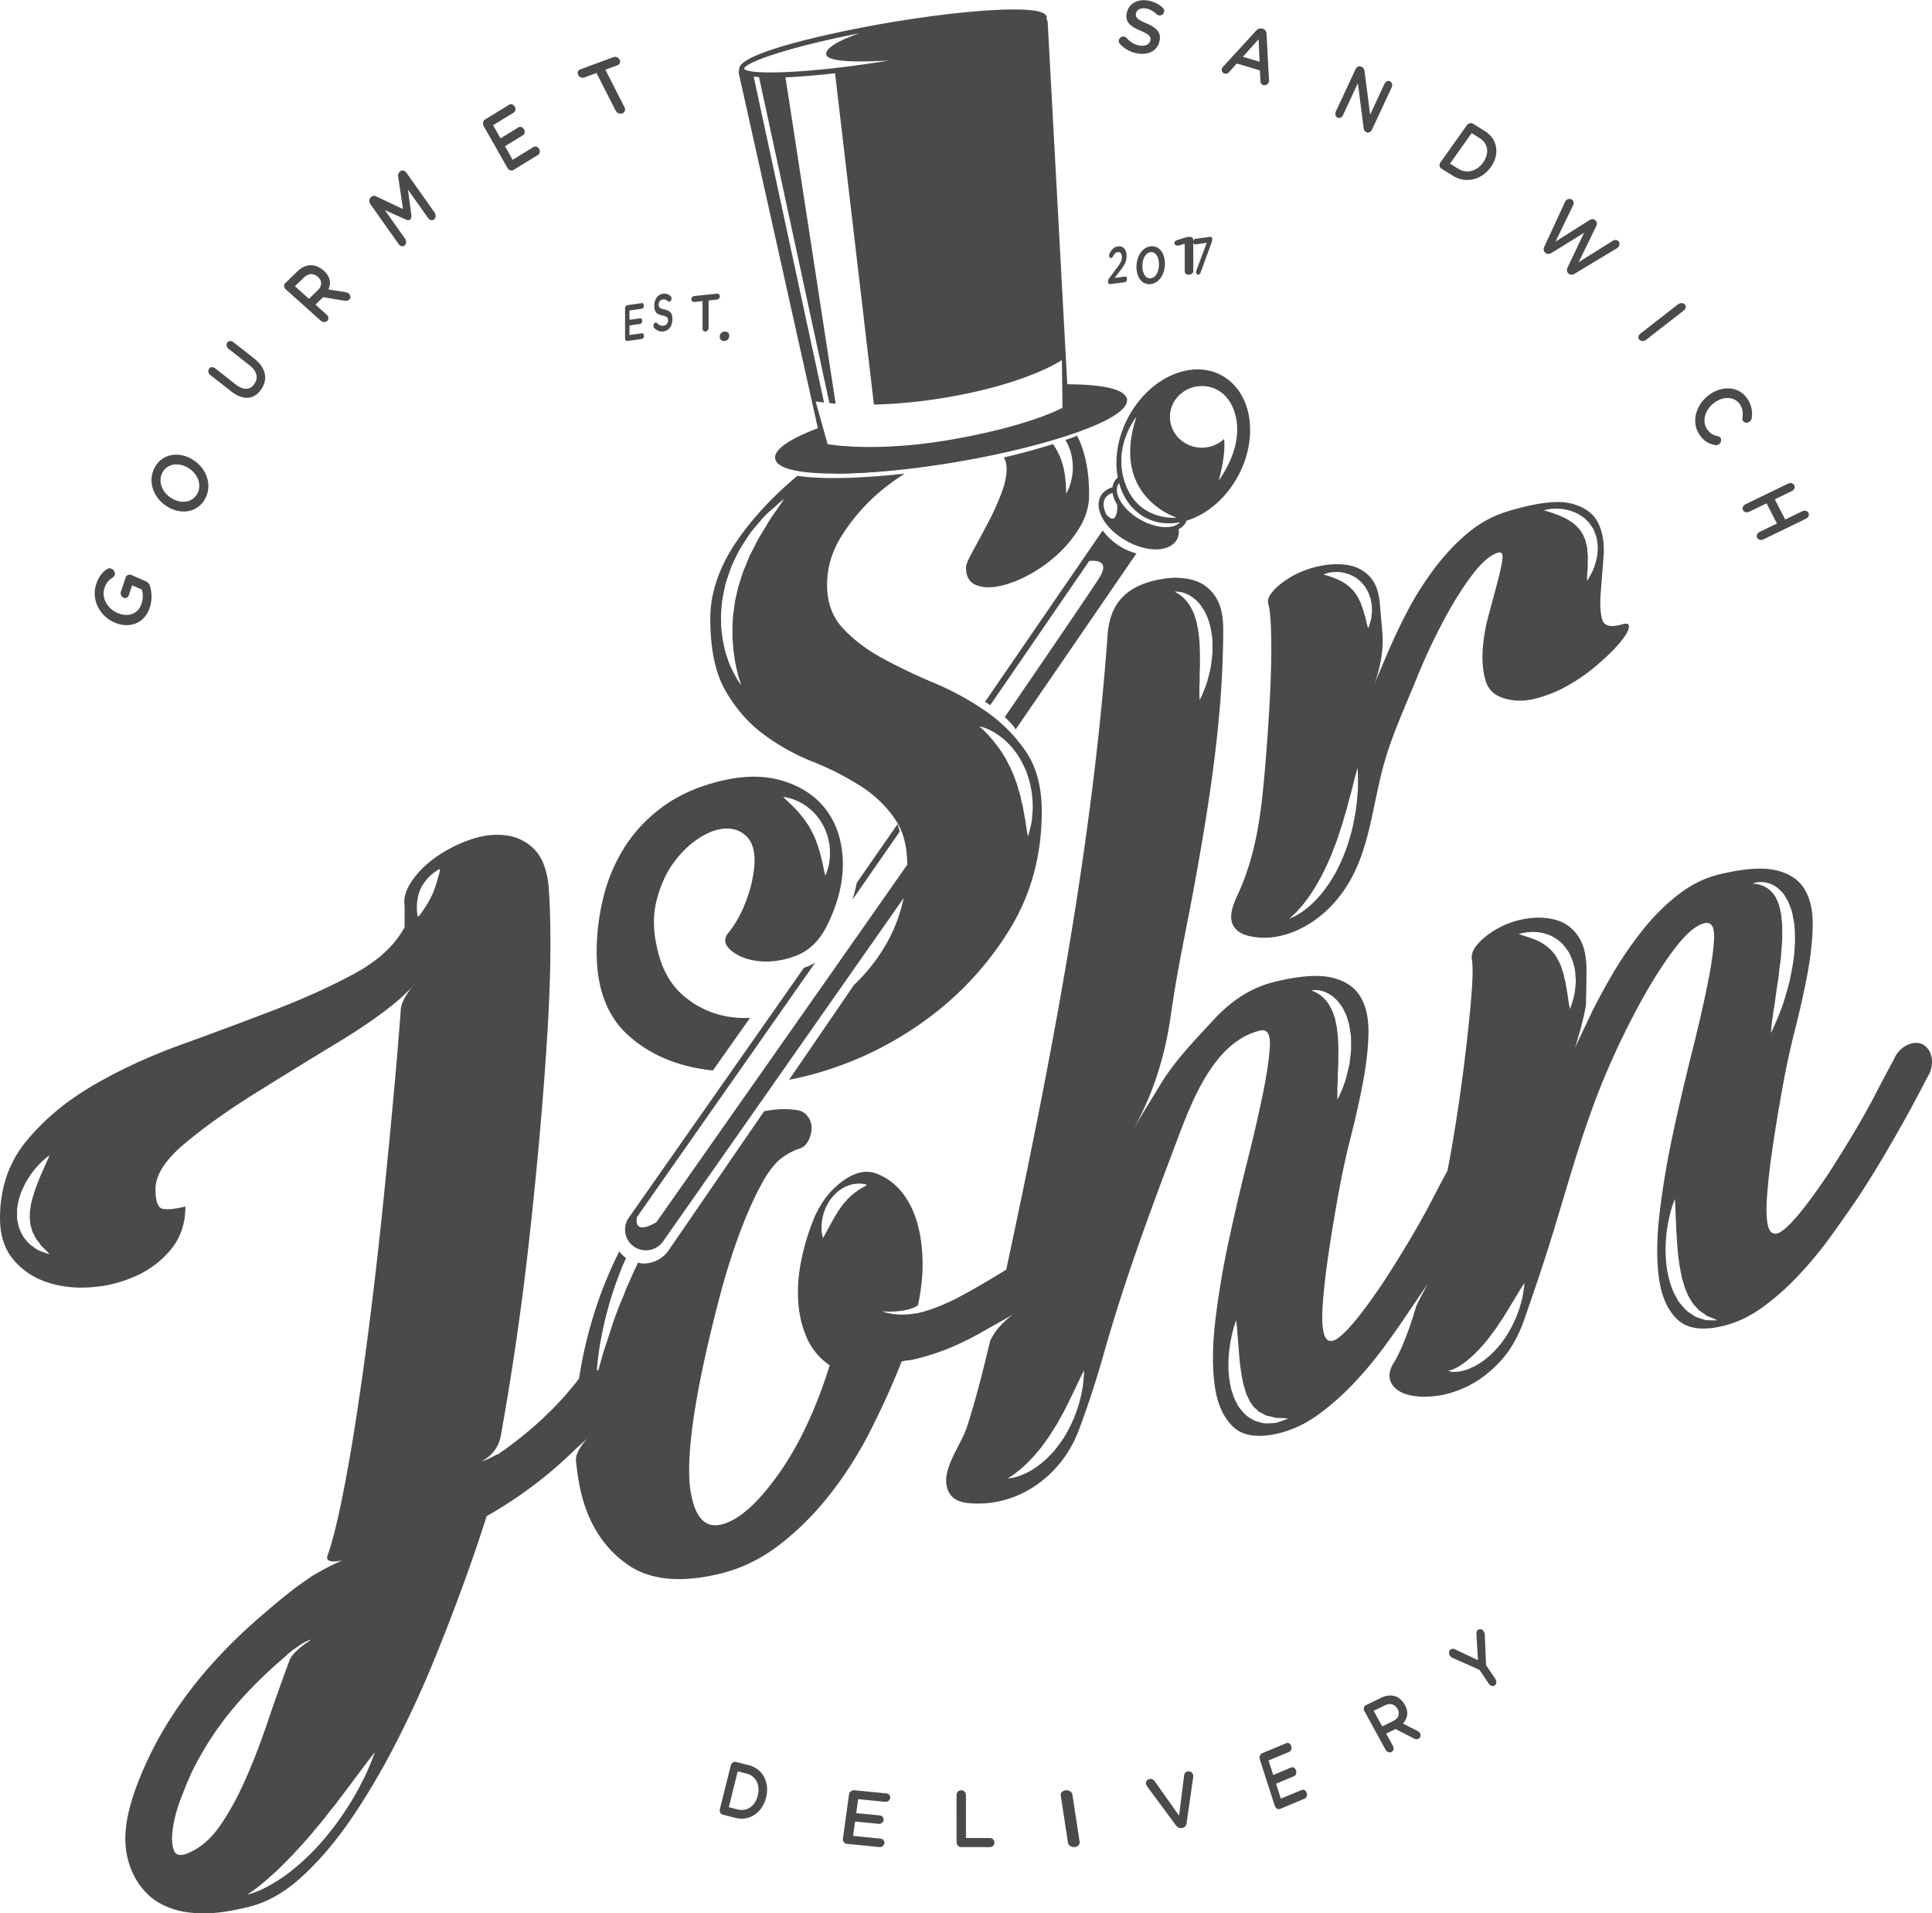 <svg xmlns="http://www.w3.org/2000/svg" width="204" height="202" viewBox="0 0 204 202">
    <g fill="#4A4A4A" fill-rule="evenodd">
        <path d="M12.068 65.707l-.016-.006c-1.53-.676-2.437-2.403-1.893-4.032.27-.812.646-1.265 1.17-1.602a.485.485 0 0 1 .455-.02c.258.112.406.418.319.68a.461.461 0 0 1-.206.245c-.377.234-.675.535-.868 1.124-.335.995.293 2.142 1.341 2.6l.015.008c1.123.495 2.196.127 2.566-.977.17-.509.16-1.046.023-1.488l-1.024-.45-.355 1.066a.402.402 0 0 1-.557.241.508.508 0 0 1-.279-.61l.504-1.506c.09-.27.37-.385.643-.266l1.46.644c.273.12.432.314.5.6.155.6.22 1.373-.052 2.185-.565 1.691-2.153 2.266-3.746 1.564M19.848 49.38l-.016-.01c-1.012-.596-2.203-.41-2.691.544-.488.956-.002 2.11 1.012 2.707l.014.008c1.013.597 2.197.407 2.684-.549.487-.956.01-2.105-1.003-2.7m-2.12 4.145l-.013-.008c-1.468-.865-2.162-2.633-1.406-4.11.754-1.479 2.495-1.796 3.961-.932l.016.01c1.467.862 2.161 2.63 1.405 4.109-.754 1.48-2.494 1.794-3.963.93M24.412 41.318l-2.2-1.725c-.215-.17-.277-.462-.136-.665.137-.197.418-.22.634-.05l2.169 1.702c.824.646 1.533.6 1.976-.038.442-.634.3-1.346-.519-1.988l-2.2-1.726c-.214-.169-.277-.462-.136-.665.137-.197.419-.218.634-.048l2.162 1.694c1.326 1.041 1.514 2.249.774 3.311-.734 1.057-1.87 1.209-3.158.198M33.563 30.635c.458-.447.459-.989.014-1.39l-.013-.011c-.473-.424-1.012-.383-1.486.078l-.935.903 1.48 1.33.94-.91zm-3.376-.079c-.22-.197-.25-.488-.067-.665l1.304-1.263c.458-.446.982-.647 1.493-.627.435.028.87.216 1.255.56l.012.012c.704.633.795 1.346.488 1.985l1.762.278c.157.024.28.058.401.164.214.192.207.47.051.62-.147.144-.322.16-.515.124l-2.253-.368-.807.785 1.184 1.061c.214.193.241.483.066.654-.184.178-.494.161-.707-.032l-3.667-3.288zM39.123 21.573c-.171-.242-.165-.573.028-.743l.072-.062c.148-.132.317-.12.48-.041l2.849 1.344-.51-3.414c-.035-.213.008-.378.145-.5l.07-.062c.195-.172.485-.102.658.141l2.963 4.187c.173.243.162.567-.032.737-.18.16-.478.096-.645-.14l-2.124-3 .358 2.665c.03.206 0 .37-.126.48-.12.108-.27.1-.442.02l-2.228-.998 2.121 2.995c.172.243.155.56-.032.725-.189.165-.464.105-.634-.137l-2.971-4.197zM53.57 17.708l-2.485-4.375c-.15-.267-.097-.575.123-.71l2.56-1.574c.188-.114.454-.022.585.204.132.238.078.516-.111.632l-2.176 1.337.785 1.383 1.893-1.163c.189-.117.453-.022.587.212.13.228.077.507-.112.623l-1.895 1.162.81 1.43 2.21-1.356c.188-.116.452-.022.582.206.133.234.08.513-.109.63l-2.591 1.59c-.22.136-.507.037-.656-.23M62.987 7.707l-1.287.476a.539.539 0 0 1-.648-.268c-.119-.233-.029-.498.214-.587l3.516-1.3c.234-.087.523.039.642.271.118.232.028.498-.206.585l-1.295.476 2.022 3.977c.13.255.022.537-.237.631a.584.584 0 0 1-.702-.285l-2.02-3.976zM118.245 4.624a.43.43 0 0 1-.104-.393.482.482 0 0 1 .547-.365c.133.022.21.075.263.13.368.43.802.71 1.39.81.589.098 1.023-.118 1.114-.518l.005-.016c.087-.386-.083-.63-1.037-1.03-1.09-.47-1.664-.917-1.438-1.912l.003-.016c.208-.925 1.13-1.436 2.205-1.257.683.115 1.192.382 1.606.788a.41.41 0 0 1 .123.413.483.483 0 0 1-.547.366.442.442 0 0 1-.233-.111c-.358-.34-.73-.546-1.154-.619-.56-.091-.948.14-1.028.495l-.004.015c-.094.417.111.642 1.102 1.064 1.081.47 1.577.976 1.374 1.87l-.002.015c-.23 1.01-1.164 1.48-2.304 1.29a3.248 3.248 0 0 1-1.882-1.019M132.999 6.517l-.1-2.375-1.664 1.85 1.764.525zm-3.833.503l3.468-3.778c.184-.202.417-.29.668-.216l.045.012c.252.075.37.268.384.53l.265 4.888c.01.078 0 .149-.021.208-.091.249-.343.388-.58.318-.207-.063-.305-.233-.31-.449l-.049-1.1-2.44-.726-.796.883a.487.487 0 0 1-.519.17c-.229-.069-.339-.31-.25-.547a.584.584 0 0 1 .135-.193zM143.128 7.315c.12-.259.388-.385.607-.275l.08.042c.187.095.24.263.273.476l.584 4.547 1.518-3.26c.116-.25.38-.369.585-.264.214.108.286.4.17.649l-2.078 4.457c-.118.258-.376.381-.589.274l-.03-.018c-.181-.092-.241-.262-.27-.483l-.6-4.677-1.568 3.366c-.117.25-.38.37-.585.264-.214-.108-.286-.398-.17-.647l2.073-4.451zM153.964 17.808c.913.57 1.982.27 2.64-.655l.01-.014c.655-.925.544-1.978-.37-2.547l-.855-.534-2.281 3.217.856.533zm.9-4.563c.168-.236.465-.314.684-.179l1.234.77c1.367.85 1.587 2.458.642 3.789l-.01.014c-.945 1.331-2.62 1.778-3.987.926l-1.235-.77c-.217-.135-.256-.422-.087-.657l2.76-3.893zM165.23 21.356a.613.613 0 0 1 .11-.175c.19-.214.495-.238.681-.073.162.147.18.377.076.58l-1.844 3.813 3.564-2.251c.22-.136.446-.159.615-.009l.047.045c.169.15.175.383.061.608l-1.849 3.787 3.598-2.255c.19-.114.413-.132.576.013.177.16.184.46-.003.668a.663.663 0 0 1-.172.128l-4.404 2.651c-.234.142-.47.157-.634.011l-.066-.059c-.162-.144-.175-.372-.053-.627l1.734-3.638-3.428 2.123c-.242.149-.473.155-.637.011l-.065-.06c-.164-.143-.177-.37-.06-.63l2.153-4.66zM177.177 32.133c.23-.177.546-.179.72.004.172.179.123.463-.106.641l-3.968 3.087c-.231.179-.548.18-.718.002-.173-.183-.127-.466.103-.647l3.969-3.087zM180.486 41.679l.012-.011c1.407-1.017 3.171-.887 4.042.487.444.7.51 1.323.43 1.96a.602.602 0 0 1-.248.406c-.24.174-.533.131-.674-.087a.463.463 0 0 1-.068-.303c.079-.511.033-.97-.24-1.405-.548-.861-1.729-.934-2.696-.233l-.014.011c-.968.702-1.352 1.898-.8 2.768.303.478.68.678 1.191.79a.37.37 0 0 1 .251.168c.127.2.055.51-.164.667a.503.503 0 0 1-.392.095c-.682-.13-1.244-.432-1.707-1.164-.84-1.322-.342-3.12 1.077-4.15M188.79 51.062c.26-.126.554-.054.668.17.112.216-.004.488-.264.616l-1.792.868 1.096 2.131 1.793-.868c.258-.126.554-.055.664.162.116.223-.001.495-.262.623l-4.485 2.175c-.26.125-.553.052-.669-.17-.11-.218.006-.49.265-.614l1.823-.886-1.095-2.13-1.822.885c-.261.126-.555.053-.665-.164-.116-.224 0-.496.26-.621l4.486-2.177zM77.894 191.027c.998.253 1.846-.371 2.117-1.462l.004-.015c.27-1.088-.181-2.056-1.18-2.307l-.94-.236-.94 3.784.939.236zm-.736-4.628c.068-.278.306-.448.544-.387l1.354.34c1.495.376 2.23 1.836 1.84 3.402l-.005.016c-.388 1.566-1.723 2.524-3.22 2.149l-1.353-.341c-.238-.06-.37-.32-.3-.6l1.14-4.579zM89.005 194.11l.641-4.656a.527.527 0 0 1 .583-.451l3.372.332a.436.436 0 0 1 .395.488.474.474 0 0 1-.518.4l-2.866-.282-.204 1.472 2.495.245c.25.025.429.247.394.498a.471.471 0 0 1-.517.39l-2.492-.245-.21 1.521 2.909.286c.25.026.428.248.393.49a.474.474 0 0 1-.517.4l-3.414-.335a.481.481 0 0 1-.444-.552M101 189.519c0-.29.218-.519.5-.519.273 0 .49.23.492.518l.001 4.529h2.556c.25 0 .451.21.451.475a.463.463 0 0 1-.45.478h-3.046c-.282.001-.5-.23-.5-.527l-.004-4.954zM112.005 189.568c-.044-.287.19-.536.541-.565.341-.028.647.177.69.463l.759 4.966c.044.287-.191.538-.528.565-.352.028-.659-.178-.701-.465l-.76-4.964zM124.163 192.705l-3.036-4.108a.594.594 0 0 1-.111-.216.448.448 0 0 1 .35-.563c.244-.049.442.059.572.246l2.561 3.622.533-4.274a.46.46 0 0 1 .369-.402.505.505 0 0 1 .585.365c.019.07.016.154.007.212l-.7 4.893c-.038.26-.175.444-.442.496l-.053.012c-.26.051-.473-.06-.635-.283M134.595 190.616l-1.559-4.833c-.095-.295.003-.592.225-.684l2.581-1.077c.19-.08.417.065.498.316.085.261-.01.527-.199.607l-2.194.916.492 1.528 1.909-.796c.19-.08.417.065.5.324.08.252-.012.519-.203.597l-1.909.797.51 1.577 2.225-.927c.19-.08.417.065.498.317.084.26-.01.526-.2.606l-2.612 1.09c-.223.092-.468-.065-.562-.358M147.099 181.699c.562-.274.744-.772.472-1.269l-.008-.014c-.289-.523-.792-.642-1.373-.359l-1.144.557.903 1.645 1.15-.56zm-3.03-1.051c-.135-.245-.066-.517.157-.627l1.6-.779c.562-.274 1.101-.308 1.559-.14.382.151.714.45.95.878l.006.013c.43.783.275 1.461-.214 1.958l1.505.765c.135.068.235.135.309.267.13.239.033.49-.16.583-.177.087-.343.053-.504-.037l-1.92-.99-.99.484.721 1.316c.13.239.062.512-.155.618-.225.109-.5.004-.63-.234l-2.235-4.075zM156.228 176.297l-2.861-1.275a.687.687 0 0 1-.275-.236c-.149-.224-.114-.508.085-.649.15-.109.322-.079.506.01l2.375 1.122-.158-2.71c-.015-.21.018-.383.165-.488.204-.145.461-.058.611.165.078.117.1.251.103.369l.131 3.178.993 1.486c.153.23.123.522-.074.663-.194.137-.469.062-.623-.169l-.978-1.466zM66 35.696v-3.11c0-.188.103-.35.235-.368l1.539-.217c.113-.016.207.107.207.27 0 .166-.094.31-.207.325l-1.309.185v.982l1.138-.16c.113-.016.207.105.207.273 0 .162-.094.305-.207.32l-1.138.16v1.017l1.327-.188c.114-.016.208.105.208.267 0 .168-.094.31-.208.327l-1.557.22c-.132.018-.235-.114-.235-.303M69.09 34.645a.337.337 0 0 1-.09-.248c0-.177.097-.33.216-.347a.148.148 0 0 1 .135.041c.215.223.446.334.729.292.283-.042.462-.268.462-.556v-.011c0-.276-.105-.411-.589-.506-.554-.118-.867-.315-.867-1.03v-.012c0-.664.372-1.18.89-1.255a.99.99 0 0 1 .827.24c.053.035.1.122.1.255 0 .178-.097.33-.216.348a.16.16 0 0 1-.12-.031c-.2-.166-.393-.236-.6-.206-.267.04-.423.267-.423.521v.012c0 .3.12.414.621.518.55.118.835.37.835 1.013v.01c0 .727-.383 1.215-.932 1.295-.353.052-.688-.065-.978-.343M74.178 31.788l-.882.092c-.165.017-.296-.112-.296-.282 0-.17.131-.327.296-.345l2.414-.252c.16-.016.29.114.29.284 0 .17-.13.326-.29.342l-.889.093v2.91c0 .187-.144.35-.322.368-.175.019-.32-.113-.32-.3v-2.91zM76.503 35.003c.284-.027.497.153.497.416v.068c0 .263-.213.483-.497.51-.292.027-.503-.153-.503-.416v-.068c0-.263.211-.483.503-.51M117.124 29.367l.832-1.115c.37-.495.507-.76.507-1.103 0-.376-.19-.568-.438-.534-.217.03-.368.192-.534.5-.034.06-.09.117-.167.127-.12.017-.215-.107-.215-.275 0-.072.019-.151.053-.215.221-.42.472-.684.898-.744.53-.073.895.335.895 1.018v.01c0 .602-.225.96-.705 1.58l-.558.731 1.1-.153c.116-.015.208.102.208.266 0 .164-.092.308-.207.324l-1.537.213c-.147.021-.256-.084-.256-.28 0-.131.043-.247.124-.35M122.375 27.914v-.01c0-.76-.35-1.342-.88-1.284-.532.06-.87.702-.87 1.466v.011c0 .76.344 1.343.88 1.284.535-.059.87-.713.87-1.467m-2.375.263v-.011c0-1.1.6-2.057 1.506-2.158.9-.099 1.494.715 1.494 1.816v.01c0 1.101-.6 2.058-1.505 2.158-.904.1-1.495-.715-1.495-1.815M125.097 25.734l-.534.163a.78.78 0 0 1-.162.03c-.214.017-.401-.105-.401-.261 0-.146.12-.267.305-.32l.785-.248a2.1 2.1 0 0 1 .444-.095l.014-.001c.26-.02.452.117.452.307v3.315c0 .19-.202.356-.452.374-.243.019-.451-.117-.451-.307v-2.957zM126.338 28.522l1.081-2.885-1.203.162c-.119.017-.216-.101-.216-.264 0-.162.097-.306.216-.322l1.56-.211c.136-.018.224.079.224.27 0 .097-.028.22-.069.33l-1.15 3.143c-.062.159-.136.239-.236.253-.131.017-.25-.074-.25-.265 0-.055.021-.15.043-.211M88 50c3.551 0 8.112-.444 12.841-1.25 9.204-1.569 18.51-4.522 18.149-6.75M95.009 87l-.009.012c.012.028.028.05.038.078-.01-.029-.017-.062-.029-.09M94.774 87l-4.312 6.212A16.26 16.26 0 0 1 90 95l5-7.203a7.82 7.82 0 0 0-.226-.797M117.962 57.483c-.76-.548-1.233-1.07-1.532-1.483L104 74.108c.124.069.248.128.37.212.06.04.124.092.185.134l10.456-15.232c.753-.076 2.116-.01 1.128 1.675-.381.651-4.45 6.629-10.04 14.797.285.286.575.572.823.862.126.143.223.294.325.444L120 58.422a6.156 6.156 0 0 1-2.038-.94M85.25 106.33c-8.796 12.531-15.945 22.704-15.945 22.704s-2.405 1.523-2.05-.542l18.816-26.853c-.262.14-.518.292-.8.397-.127.049-.252.083-.379.126l-18.497 26.396a2.187 2.187 0 0 0 .547 3.05h.002c.382.265.822.392 1.256.392.697 0 1.385-.327 1.812-.938l25.564-36.481c.008-.046.018-.081.026-.13l.204-1.124c.05-.4.056-.826.13-1.255.068-.347.057-.708.064-1.072a34390.41 34390.41 0 0 1-10.75 15.33z"/>
        <path d="M185.794 93.398c-.466-.125-.765-.11-.765-.11s.065-.029.198-.066c.132-.035.332-.095.594-.096.51-.033 1.353.111 2.068.783.158.175.36.345.5.557l.408.68c.183.49.444 1.02.508 1.58.121.56.214 1.138.208 1.722.043.59.017 1.178-.027 1.762-.06 1.18-.31 2.313-.523 3.38-.283 1.047-.546 2.023-.847 2.834-.61 1.62-1.13 2.651-1.13 2.651s.075-1.166.361-2.844c.08-.418.109-.881.189-1.36.069-.48.137-.986.231-1.505.075-.52.105-1.062.19-1.604.091-.545.126-1.097.152-1.647.058-.55.097-1.1.072-1.632l.005-.796-.077-.757c-.023-.51-.172-.947-.262-1.392-.164-.404-.311-.794-.54-1.094a2.718 2.718 0 0 0-1.513-1.046m-5.116 45.994c-.21-.028-.501.04-.784-.086-.286-.1-.645-.182-.987-.365-.307-.226-.712-.43-1.007-.767-.284-.34-.65-.682-.847-1.123-.252-.42-.476-.865-.612-1.347-.186-.47-.263-.962-.381-1.45a13.956 13.956 0 0 1-.178-2.885c.038-.914.142-1.758.294-2.47.277-1.427.68-2.321.68-2.321l.107 2.384c.027.706.073 1.523.132 2.387.07.864.153 1.775.323 2.66.095.434.145.89.295 1.293.067.206.125.413.177.62l.242.566c.135.394.37.688.551 1.015.197.313.47.522.675.785.245.208.509.355.73.526.217.186.467.21.648.31l.61.262s-.234.012-.668.006m-14.736-33.337a7.631 7.631 0 0 1-.173.471s-.044-.183-.1-.495c-.065-.312-.1-.753-.188-1.266-.051-.255-.104-.53-.14-.817-.024-.293-.148-.574-.196-.878-.045-.31-.176-.594-.267-.89-.073-.31-.236-.57-.367-.845-.535-1.092-1.549-1.796-2.49-2.16a15.905 15.905 0 0 0-1.19-.408 3.69 3.69 0 0 1-.361-.127l-.11-.065.135-.005c.096-.014.191-.052.352-.076.31-.062.773-.129 1.341-.091.285.013.596.058.92.153.318.1.675.207.99.42.332.186.644.43.924.724.26.3.517.628.704.98.357.717.58 1.48.618 2.188.024.352.07.696.025 1.013-.021.318-.058.617-.095.89-.075.544-.242.98-.332 1.284m-5.032 29.964c-.06.357-.108.884-.292 1.478a11.494 11.494 0 0 1-.724 2.007 12.107 12.107 0 0 1-1.25 2.13 10.118 10.118 0 0 1-1.728 1.806 7.237 7.237 0 0 1-1.9 1.105c-.609.23-1.157.302-1.536.289-.4.005-.583-.17-.566-.164 0 0 .054.015.152.015.097-.016.204-.057.372-.121.317-.134.74-.378 1.206-.716.926-.697 1.995-1.784 2.893-3.04.23-.311.473-.61.67-.941.197-.328.443-.619.618-.944.398-.62.748-1.22 1.062-1.735l.764-1.26c.196-.305.321-.477.321-.477s-.014.208-.062.568m-21.924-31.222c-.312-.169-.522-.23-.522-.23s.208-.058.595-.034c.383.02.956.159 1.523.566.291.188.569.458.814.769l.36.497c.1.18.186.373.28.567.196.388.295.808.423 1.236.067.43.146.87.192 1.306l.012 1.3c-.027.422-.093.835-.136 1.234-.028.403-.147.773-.226 1.13-.08.356-.173.689-.26.993a15.983 15.983 0 0 1-.815 1.96s-.056-.867.034-2.097c-.015-.622.048-1.334.055-2.088.006-.378-.01-.765.014-1.158l-.055-1.173c-.026-.387-.082-.768-.122-1.147-.106-.351-.117-.74-.248-1.06a5.15 5.15 0 0 0-.364-.93c-.15-.275-.3-.543-.484-.75a3.467 3.467 0 0 0-1.07-.891m-3.55 45.185c-.192.067-.428.15-.706.231-.285.027-.618.048-.988.054-.371.03-.766-.144-1.194-.254-.38-.195-.833-.43-1.155-.785-.332-.355-.664-.737-.856-1.192-.262-.433-.361-.904-.533-1.364-.203-.937-.326-1.875-.292-2.742-.001-.87.11-1.665.23-2.339.118-.673.27-1.225.383-1.603.12-.361.173-.602.173-.602s.062.207.099.623l.132 1.626c.107 1.325.206 3.083.61 4.687.136.377.202.801.397 1.128.09.168.153.357.245.515l.308.44c.085.168.238.245.355.366.128.104.232.25.375.324.301.11.554.341.857.39.297.059.576.136.833.2l.687.025.627.047s-.205.09-.587.225m-20.998-4.675c-.044.401-.059.992-.22 1.669a13.363 13.363 0 0 1-.653 2.295c-.298.825-.72 1.671-1.217 2.476-.242.406-.544.776-.821 1.151-.276.377-.623.691-.923 1.018-.653.611-1.323 1.116-1.956 1.448-.63.338-1.192.534-1.596.623-.405.09-.64.091-.64.091s.815-.465 1.78-1.36c.239-.228.492-.474.747-.749.27-.257.498-.586.775-.878.494-.647 1.026-1.329 1.466-2.082.235-.366.476-.73.668-1.117.197-.384.44-.737.606-1.117.388-.732.714-1.44 1.011-2.048l.707-1.49c.181-.361.298-.567.298-.567s-.003.232-.032.637m-23.185-20.032a6.579 6.579 0 0 0-.746.466 5.951 5.951 0 0 0-.875.725c-.159.123-.273.306-.423.453-.152.142-.26.34-.397.505-.513.7-.945 1.518-1.299 2.16-.336.644-.61 1.113-.61 1.113s-.189-.52-.153-1.316a4.99 4.99 0 0 1 .24-1.337c.137-.487.402-.969.705-1.432.348-.431.733-.852 1.2-1.115.218-.15.449-.26.681-.33.224-.09.439-.154.65-.168.819-.143 1.346.116 1.338.08 0 0-.117.08-.311.196m-44.868-33.08l-.198.706c-.081.26-.154.534-.25.783-.072.264-.198.49-.278.741-.14.225-.218.48-.375.711-.125.242-.285.482-.435.712-.292.454-.608.87-.608.87l-.135.027s-.09-.362-.09-.91c-.011-.549.088-1.292.383-1.976a4.607 4.607 0 0 1 1.24-1.583c.204-.186.401-.303.534-.392l.209-.138.073.118s-.023.136-.07.332m-7.109 93.612c-.221.519-.502 1.285-.958 2.14a28.29 28.29 0 0 1-1.641 2.884 29.689 29.689 0 0 1-2.25 3.08c-1.662 2.006-3.649 3.751-5.333 4.767-.83.52-1.575.87-2.11 1.07-.536.202-.857.263-.857.263s1.097-.694 2.497-1.967c.71-.625 1.485-1.408 2.305-2.25.795-.87 1.654-1.784 2.44-2.77.41-.476.815-.958 1.188-1.455.375-.495.783-.954 1.125-1.439.728-.937 1.383-1.835 1.961-2.599l1.394-1.86.557-.696-.318.832m-13.531 2.433c-.85 1.858-1.733 3.425-2.65 4.7-.919 1.274-1.99 2.172-3.214 2.693-.815.346-1.324.244-1.528-.308-.204-.553-.24-1.314-.103-2.286.136-.974.408-1.998.816-3.073a49.709 49.709 0 0 1 1.122-2.751 33.435 33.435 0 0 1 4.69-7.166c1.646-1.914 3.48-3.683 5.455-5.345l-.003-.037s.167-.136.408-.321c.089-.074.168-.156.258-.229l-.017.046c.597-.443 1.45-1.022 1.882-1.048 0 0-1.656.979-2.237 2.02-.867 2.342-1.67 4.588-2.38 6.695-.817 2.413-1.65 4.55-2.5 6.41M3.256 129.446c.096.287.138.596.3.84.132.257.241.523.425.72.17.201.299.427.455.592l.425.416.375.397s-.187-.048-.519-.163c-.164-.059-.369-.13-.599-.227-.225-.104-.448-.28-.705-.461-.275-.164-.5-.426-.729-.722-.263-.274-.425-.638-.586-1.022-.177-.378-.224-.807-.298-1.233.017-.42-.037-.87.055-1.28.067-.421.17-.827.308-1.21.105-.397.316-.735.468-1.084a9.17 9.17 0 0 1 1.151-1.695c.771-.912 1.454-1.345 1.454-1.345l-.786 1.767c-.228.52-.472 1.124-.71 1.764-.199.647-.456 1.326-.519 2.008-.095.34-.051.67-.09 1.002.068.31.015.65.125.936m121.352-66.95c.37.055.911.237 1.434.662.276.196.521.471.756.775.226.312.453.654.601 1.041.362.758.505 1.621.615 2.473l.018 1.266c-.008.414-.082.816-.117 1.207-.089.779-.302 1.478-.458 2.077-.396 1.18-.785 1.918-.785 1.918s-.064-.847.003-2.047c-.024-.606.039-1.301.026-2.037a28.15 28.15 0 0 0-.063-2.271c-.048-.373-.074-.754-.136-1.117-.099-.347-.108-.726-.238-1.04a6.37 6.37 0 0 0-.339-.927c-.144-.271-.273-.55-.444-.762-.636-.917-1.457-1.239-1.457-1.239s.21-.038.584.02m79.322 49.01c-.145-.602-.475-1.033-.994-1.29-.518-.195-1.066-.142-1.642.157-.576.299-1.008.77-1.294 1.413a281.551 281.551 0 0 0-2.032 3.842 77.984 77.984 0 0 1-2.203 3.93 137.556 137.556 0 0 1-2.764 4.448c-2.362 3.507-4.06 5.545-5.097 6.114-.576.268-.964.09-1.165-.532-.203-.621-.26-1.628-.175-3.021.088-1.392.274-3.098.562-5.114.289-2.016.662-4.292 1.124-6.829a84.574 84.574 0 0 1 1.296-5.96c.518-2.04.95-3.978 1.295-5.817.345-1.84.533-3.543.562-5.115.028-1.571-.259-2.857-.863-3.86-.606-1.002-1.613-1.668-3.025-1.998-1.412-.328-3.412-.181-6.003.444-1.498.363-2.925 1.065-4.276 2.107a21.872 21.872 0 0 0-3.758 3.726 40.507 40.507 0 0 0-3.24 4.725 68.866 68.866 0 0 0-2.079 3.824l-1.865 3.916s.829-2.452 1.168-4.517c.006-.233.004-.456.011-.692a98.57 98.57 0 0 0 .043-3.02c0-1.533-.301-2.73-.906-3.593-.606-.861-1.382-1.421-2.334-1.678-.95-.257-1.958-.305-3.023-.143a9.165 9.165 0 0 0-2.937.953c-.893.472-1.627 1.023-2.202 1.648-.576.627-.807 1.22-.691 1.777.115.687.085 2.059-.087 4.112-.173 2.055-.433 4.46-.778 7.219a193.837 193.837 0 0 1-1.338 8.874c-.119.687-.251 1.346-.376 2.022a290.325 290.325 0 0 0-1.783 3.38 78.522 78.522 0 0 1-2.203 3.93 137.294 137.294 0 0 1-2.764 4.448c-2.363 3.507-4.06 5.545-5.097 6.114-.576.268-.966.09-1.166-.531-.204-.622-.26-1.63-.174-3.022.087-1.392.273-3.098.562-5.114.287-2.016.662-4.292 1.123-6.829a84.057 84.057 0 0 1 1.296-5.96c.517-2.039.95-3.978 1.295-5.817.346-1.84.533-3.543.562-5.115.028-1.571-.258-2.857-.864-3.86-.605-1.002-1.613-1.668-3.024-1.997-1.411-.33-3.412-.182-6.004.444-2.361.57-4.507 1.9-6.435 3.99-1.93 2.091-4.373 4.588-5.87 7.243 0 0-1.468 2.375-2.256 3.694-.221.385-.366.625-.366.625 2.132-3.758 3.38-7.876 3.97-12.143.627-4.529 1.628-9.003 2.449-13.5 1.636-8.96 3.065-18.011 3.065-27.143 0-1.529-.303-2.713-.908-3.554-.604-.841-1.381-1.386-2.332-1.635-.95-.248-1.958-.291-3.022-.13-3.555.542-5.677 2.248-5.942 5.887-1.583 21.837-5.712 43.557-10.256 64.95-.152.718-.303 1.413-.453 2.108-1.97 1.22-3.678 2.21-5.12 2.964a20.059 20.059 0 0 1-3.482 1.435s-.16.051-.429.114c-.15.04-.301.089-.445.092-.885.159-2.308.279-3.618-.206 0 0 2.473.242 3.78-.636.274-1.328.456-2.651.48-3.963.028-1.598-.13-3.073-.475-4.423-.346-1.35-.894-2.507-1.642-3.472a6.284 6.284 0 0 0-2.85-2.083c-1.095-.372-2.29-.068-3.586.914-1.295.981-2.29 2.32-2.98 4.016a24.078 24.078 0 0 0-1.252 4.171c-.317 1.51-.432 2.971-.345 4.383.085 1.413.389 2.71.906 3.89a6.783 6.783 0 0 0 2.419 2.902c-1.44 4.616-3.24 8.443-5.399 11.48-2.16 3.038-4.133 4.804-5.918 5.298-1.728.482-2.837-.588-3.325-3.21-.491-2.618-.074-7.083 1.252-13.39a163.099 163.099 0 0 1 1.728-7.249 72.262 72.262 0 0 1 2.073-6.663c.748-2.027 1.526-3.791 2.333-5.293.805-1.499 1.61-2.505 2.418-3.02.575-.393 1.123-.668 1.643-.827.517-.156.89-.58 1.122-1.274.23-.69.216-1.294-.043-1.805-.26-.51-.65-.83-1.167-.96-1.179-.208-2.396-.16-3.644.096l-10.085 14.685a3.21 3.21 0 0 1-2.083 1.336 3.34 3.34 0 0 1-.577.052c-.195 0-.382-.053-.571-.087-.454.961-.88 1.925-1.292 2.85-.262.775-.627 1.491-.875 2.207a30.768 30.768 0 0 0-.707 2.02c-.396 1.266-.788 2.327-.977 3.09l-.345 1.2-.138-.008s.077-1.815.66-4.459c.136-.663.316-1.374.522-2.12.186-.754.47-1.523.715-2.332.31-.788.58-1.622.948-2.43l.228-.51a3.2 3.2 0 0 1-.713-.706 45.652 45.652 0 0 0-1.756 3.966 46.276 46.276 0 0 0-2.496 9.464c-2.08 2.733-4.678 5.197-7.754 7.436-.03.021-.175.119-.38.249-.17.118-.322.246-.495.363l.014-.073c-.526.305-1.187.645-1.695.76 0 0 1.68-.676 2.048-2.685.482-2.674.954-5.528 1.418-8.581a310.372 310.372 0 0 0 1.528-11.645c.441-3.94.832-7.83 1.173-11.672.339-3.84.612-7.458.817-10.853.203-3.393.305-6.425.305-9.095 0-2.667-.07-4.775-.205-6.321-.203-1.755-.73-3.037-1.58-3.847a5.105 5.105 0 0 0-3.059-1.403c-1.189-.126-2.431.043-3.72.504a14.686 14.686 0 0 0-3.519 1.808c-1.054.745-1.903 1.587-2.549 2.533-.646.945-.901 1.815-.764 2.609v2.255c-1.02 1.9-2.77 3.527-5.252 4.877-2.481 1.352-5.302 2.633-8.462 3.847a531.904 531.904 0 0 1-9.89 3.686c-3.432 1.243-6.56 2.695-9.38 4.351-2.821 1.66-5.149 3.613-6.984 5.86C.918 122.749 0 125.452 0 128.609c0 1.804.475 3.268 1.428 4.39.951 1.124 2.157 1.923 3.62 2.396 1.46.476 3.04.638 4.74.49a13.757 13.757 0 0 0 4.741-1.258c1.462-.691 2.668-1.64 3.62-2.847.952-1.206 1.427-2.674 1.427-4.404-1.088.263-1.886.343-2.395.24-.51-.103-.765-.792-.765-2.07 0-1.503 1.053-3.13 3.16-4.88 2.106-1.749 4.59-3.513 7.443-5.293a841.679 841.679 0 0 1 8.616-5.294c2.763-1.674 4.936-3.205 6.55-4.603.454-.417.99-.917 1.369-1.296.226-.258.397-.422.397-.422-.083.101-.23.253-.397.422-.413.471-1.023 1.297-1.222 2.226-.02.27-.038.533-.06.818-.183 2.42-.406 5.084-.673 8.01-.34 3.73-.714 7.598-1.122 11.604a520.924 520.924 0 0 1-1.376 12.116 374.697 374.697 0 0 1-1.58 11.319c-.544 3.477-1.105 6.564-1.683 9.257-.411 1.918-.83 3.479-1.259 4.715-.005.017-.003.025-.01.045-.289.898 1.627.442 1.627.442-1.098.415-2.575 1.26-3.278 1.677-.667.466-1.349.924-1.974 1.408a65.395 65.395 0 0 0-2.906 2.393c-5.504 4.636-9.583 9.681-12.235 15.133-1.427 2.974-2.26 5.488-2.497 7.538-.24 2.048.118 3.899 1.07 5.548.339.595.799 1.16 1.377 1.698.576.537 1.326.976 2.242 1.318.918.343 2.022.527 3.315.553 1.29.027 2.819-.174 4.587-.6 2.04-.42 3.994-1.473 5.862-3.164 1.87-1.693 3.637-3.754 5.303-6.186s3.245-5.108 4.74-8.024a112.026 112.026 0 0 0 4.029-8.753 226.668 226.668 0 0 0 3.21-8.33 170.8 170.8 0 0 0 2.346-6.881 44.5 44.5 0 0 0 9.315-7.008l1.35-1.24s-1.175 1.213-1.247 2.228c.138 1.523.362 2.983.756 4.319.893 3.033 2.506 5.335 4.838 6.905 2.332 1.571 5.543 1.862 9.632.874 2.247-.543 4.334-1.557 6.263-3.041 1.93-1.485 3.7-3.25 5.313-5.296a40.439 40.439 0 0 0 4.276-6.718 86.69 86.69 0 0 0 3.326-7.347c.288-.07.532-.113.735-.13.2-.016.445-.06.734-.13a25.416 25.416 0 0 0 5.14-1.862c.434-.21.894-.45 1.366-.703l3.772-2.127s-1.708 1.16-2.419 2.823l-.17.728c-.047.2-.095.381-.149.606-.696 2.88-1.382 5.397-2.055 7.523-.567 1.786-1.902 3.463-2.215 5.306-.146.854.06 1.822.732 2.368.496.402 1.162.52 1.797.566 5.209.386 9.74-3.06 11.479-7.841.92-2.451 1.814-5.198 2.678-8.242 2.047-7.208 4.6-14.183 7.252-21.18 1.652-4.354 3.99-11.4 9.164-12.64.746-.18 1.09.358 1.034 1.612-.058 1.256-.302 2.94-.735 5.05-.43 2.11-.992 4.54-1.683 7.285-.691 2.747-1.34 5.531-1.944 8.352a90.161 90.161 0 0 0-1.383 8.216c-.317 2.656-.345 4.956-.086 6.9.26 1.943.907 3.41 1.943 4.403 1.037.991 2.65 1.223 4.838.694 1.439-.347 2.821-.999 4.147-1.958a27.065 27.065 0 0 0 3.802-3.36 41.37 41.37 0 0 0 3.41-4.127 150 150 0 0 0 1.344-1.885l2.024-2.984c.026-.04.05-.08.072-.107l.978-1.441s-.665 1.162-1.281 2.468c-.067.223-.132.456-.2.674a39.9 39.9 0 0 1-.835 2.434c-.432 1.136-.859 2.074-1.28 2.758-.52.827-.634 1.539-.346 2.138.288.6.836 1.025 1.641 1.276.807.251 1.786.318 2.937.198 1.152-.12 2.317-.465 3.5-1.036 1.179-.572 2.302-1.417 3.368-2.534 1.065-1.117 1.914-2.548 2.55-4.294 1.322-3.76 2.418-7.064 3.282-9.917 1.759-5.8 3.296-11.42 5.744-17.008a83.391 83.391 0 0 1 3.499-7.103c1.21-2.17 2.39-4 3.542-5.49 1.151-1.486 2.16-2.336 3.023-2.545.748-.18 1.093.358 1.037 1.613-.057 1.256-.303 2.94-.734 5.05-.432 2.11-.994 4.54-1.685 7.286-.69 2.746-1.338 5.53-1.944 8.35a90.487 90.487 0 0 0-1.382 8.217c-.316 2.656-.346 4.956-.085 6.9.259 1.943.905 3.41 1.942 4.403 1.037.991 2.649 1.223 4.838.694 1.44-.347 2.822-1 4.147-1.958a26.964 26.964 0 0 0 3.801-3.36 41.389 41.389 0 0 0 3.413-4.128c1.065-1.469 2.057-2.89 2.98-4.26a113.957 113.957 0 0 0 2.893-4.672c.892-1.524 1.67-2.893 2.334-4.107.66-1.211 1.18-2.182 1.554-2.911.374-.728.59-1.13.649-1.21.286-.643.359-1.267.216-1.872"/>
        <path d="M138.02 94.927c.502-.658.994-1.486 1.486-2.383.46-.918.95-1.898 1.313-2.938.215-.505.4-1.023.56-1.543.17-.515.356-1.018.483-1.522.13-.503.313-.976.42-1.443.112-.464.233-.902.348-1.308.226-.81.366-1.5.506-1.979l.22-.755.027.783c-.003.497.038 1.215-.047 2.066-.07.853-.17 1.85-.408 2.9a12.96 12.96 0 0 1-.4 1.613c-.152.546-.33 1.094-.545 1.632a16.109 16.109 0 0 1-.702 1.58c-.228.524-.556.991-.83 1.461-.602.911-1.242 1.715-1.896 2.304-.305.313-.637.55-.916.766-.288.21-.552.372-.776.492-.45.242-.73.322-.73.322s.918-.706 1.888-2.048m3.135-34.539c.442-.007.968.097 1.498.33.26.125.533.262.766.47.258.176.44.439.66.663.153.268.339.526.446.805.103.278.216.556.25.83.113.546.105 1.053.052 1.477-.024.424-.163.763-.226.998a5.042 5.042 0 0 1-.132.364s-.05-.139-.116-.373c-.078-.232-.12-.566-.24-.941a7.083 7.083 0 0 1-.166-.6c-.064-.206-.165-.41-.228-.627-.053-.225-.21-.404-.285-.622-.091-.211-.245-.382-.358-.578-.534-.715-1.331-1.223-2.055-1.502a9.473 9.473 0 0 0-1.278-.424s.525-.29 1.412-.27m23.617-6.667c.54.04 1.174.198 1.817.512.298.197.644.362.903.658.298.253.502.594.725.922.156.354.317.723.389 1.088.05.367.136.738.092 1.079-.009.696-.172 1.303-.343 1.804-.152.506-.403.88-.537 1.15-.152.265-.247.41-.247.41l.009-.481c-.002-.303.072-.718.071-1.211a11.52 11.52 0 0 1 .013-.783c.007-.273-.06-.552-.064-.839.014-.296-.134-.555-.164-.844-.065-.279-.202-.53-.316-.786-.154-.231-.276-.488-.488-.675-.174-.218-.405-.384-.614-.566-.246-.135-.46-.317-.708-.424-.236-.127-.475-.227-.7-.325a13.89 13.89 0 0 0-1.602-.529s.68-.252 1.764-.16m-34.048 44.58c.31.236.69.395 1.072.491 3.105.785 6.356-.754 8.534-2.91 4.31-4.265 4.306-10.054 5.876-15.5.834-2.888 2.185-5.84 3.331-8.66a65.53 65.53 0 0 1 2.876-6.178c1.014-1.899 2.023-3.514 3.032-4.843 1.006-1.327 1.92-2.114 2.741-2.358.381-.113.53.141.444.762-.088.623-.27 1.45-.546 2.479-.275 1.03-.582 2.178-.923 3.443a18.14 18.14 0 0 0-.609 3.676c-.066 1.185.038 2.238.315 3.157.273.922.9 1.535 1.88 1.84 1.04.342 2.162.36 3.369.056a13.717 13.717 0 0 0 3.455-1.392 19.675 19.675 0 0 0 3.093-2.178c.965-.828 1.74-1.586 2.326-2.276.585-.687.916-1.233.995-1.636.077-.402-.158-.522-.704-.36-1.203.357-1.905.185-2.104-.518-.2-.702-.254-1.64-.158-2.813.095-1.173.195-2.455.3-3.848.104-1.392-.096-2.585-.6-3.58-.507-.993-1.462-1.663-2.865-2.009-1.404-.344-3.581-.08-6.533.796a12.05 12.05 0 0 0-4.302 2.301c-1.283 1.063-2.477 2.331-3.583 3.805a33.304 33.304 0 0 0-2.959 4.725 66.43 66.43 0 0 0-2.104 4.494l-1.267 2.98s1.091-2.696.86-5.398l-.273-3.17c-.11-1.268-.485-2.226-1.128-2.875-.646-.648-1.436-1.038-2.372-1.166-.936-.128-1.914-.082-2.932.14a9.995 9.995 0 0 0-2.77 1.026c-.83.463-1.501.973-2.013 1.532-.513.558-.695 1.06-.543 1.502.158.55.255 1.672.289 3.368.033 1.697-.005 3.7-.116 6.008-.11 2.309-.276 4.784-.496 7.422-.415 4.938-.859 9.342-2.96 13.899-.433.94-.97 2.204-.419 3.208.121.22.291.405.491.558M67.022 130l-.019.026c-.003.004 0 .009-.003.012l.022-.038M76.145 65.732c-.036-.66.004-1.34.081-2.03.063-.691.252-1.372.376-2.065.232-.663.427-1.34.693-1.976.29-.623.575-1.24.9-1.804.341-.556.693-1.078 1.021-1.571.358-.473.735-.891 1.07-1.282.635-.811 1.362-1.306 1.78-1.724.447-.393.713-.601.713-.601s-.18.295-.514.784c-.326.495-.854 1.148-1.343 2.023l-.836 1.366c-.254.508-.517 1.042-.81 1.579-.276.547-.465 1.153-.736 1.731-.233.594-.392 1.223-.597 1.836-.125.631-.319 1.254-.39 1.885-.075.63-.189 1.249-.189 1.857-.047.607-.015 1.194-.01 1.757.053.555.07 1.093.152 1.578a15.995 15.995 0 0 0 .76 3.25s-.224-.26-.527-.78c-.276-.528-.715-1.288-1.007-2.29-.172-.494-.287-1.05-.404-1.64-.077-.593-.197-1.224-.183-1.883m29.243 11.85c.539.38 1.143.894 1.65 1.562.542.646.959 1.449 1.316 2.268.306.841.53 1.706.622 2.53.091.824.09 1.592.009 2.243-.026.651-.202 1.18-.279 1.548-.094.367-.161.572-.161.572s-.05-.216-.115-.586c-.078-.37-.106-.894-.242-1.506a20.53 20.53 0 0 1-.17-.983c-.084-.343-.177-.7-.246-1.07-.073-.372-.23-.732-.314-1.116-.1-.38-.267-.741-.393-1.116a16.14 16.14 0 0 0-.474-1.078c-.197-.333-.336-.697-.55-1-.372-.647-.804-1.197-1.184-1.675a12.777 12.777 0 0 0-1.454-1.493s.89.133 1.985.9m-24.786-.077a22.556 22.556 0 0 0 5.168 2.891 30.516 30.516 0 0 1 5.08 2.576c1.534.977 2.779 2.186 3.735 3.625.955 1.44 1.345 3.4 1.173 5.883-.232 2.692-.971 5.103-2.215 7.235a18.864 18.864 0 0 1-3.381 4.28L83.313 114c1.017-.2 2.052-.447 3.107-.753 4.082-1.182 7.874-3.048 11.378-5.6a33.358 33.358 0 0 0 8.728-9.392c2.315-3.708 3.474-7.909 3.474-12.6 0-2.569-.564-4.682-1.693-6.336a16.36 16.36 0 0 0-4.212-4.231 29.708 29.708 0 0 0-5.429-2.974 60.304 60.304 0 0 1-5.428-2.587c-1.68-.91-3.084-1.966-4.212-3.172-1.129-1.203-1.694-2.736-1.694-4.6 0-1.798.491-3.493 1.477-5.081a20.191 20.191 0 0 1 3.561-4.285c1.01-.92 2.072-1.69 3.159-2.389-2.742.306-5.302.47-7.482.47-1.56 0-2.821-.081-3.85-.236-2.42 2.018-4.509 4.208-6.2 6.603C76 59.667 75 62.495 75 65.322c0 3.213.535 5.749 1.607 7.61 1.07 1.86 2.401 3.386 3.995 4.573"/>
        <path d="M83.14 84.206a5.34 5.34 0 0 1 1.151.405c.468.209.97.55 1.45.99.48.44.895 1.01 1.225 1.622.163.308.263.641.393.955.102.322.148.654.22.964.07.635.084 1.223.001 1.72-.033.496-.188.895-.268 1.17-.092.275-.157.427-.157.427s-.05-.165-.116-.442c-.073-.278-.119-.67-.246-1.12-.092-.456-.247-.961-.393-1.495-.195-.519-.377-1.067-.658-1.57-.249-.518-.57-.994-.896-1.436-.34-.43-.68-.83-1.01-1.156a33.605 33.605 0 0 0-.826-.8 1.834 1.834 0 0 1-.313-.34c-.002.009.169.055.443.106m-8.086 28.78c.075.01.155.006.23.014l3.91-5.535c-.707.019-1.404-.001-2.08-.1a9.633 9.633 0 0 1-4.934-2.236c-1.43-1.215-2.373-2.95-2.83-5.208-.401-1.771-.401-3.419 0-4.947.399-1.525.999-2.835 1.8-3.928.8-1.091 1.717-1.962 2.746-2.612 1.03-.649 1.988-.97 2.874-.964.886.009 1.616.333 2.188.974.571.643.8 1.662.686 3.058-.115 1.21-.414 2.448-.9 3.714-.487 1.268-1.102 2.362-1.845 3.285-.514.62-.415 1.234.3 1.842.714.609 1.687.985 2.917 1.127a6.84 6.84 0 0 0 1.651-.01c.046-.006.09-.006.135-.012a9.424 9.424 0 0 0 2.118-.532c1.373-.513 2.46-1.549 3.26-3.109.922-1.84 1.465-3.602 1.647-5.286.002-.02 0-.037.002-.055.05-.493.08-.981.068-1.46-.058-2.133-.616-3.929-1.674-5.39-1.058-1.458-2.56-2.502-4.504-3.13-1.945-.626-4.147-.648-6.607-.063-2.46.584-4.533 1.497-6.22 2.738-1.688 1.24-3.045 2.683-4.074 4.328a17.784 17.784 0 0 0-2.231 5.337 24.326 24.326 0 0 0-.687 5.67c0 3.921 1.144 6.885 3.431 8.892 2.288 2.01 5.162 3.207 8.623 3.599M102.976 61.723c.651.296 1.458.355 2.421.175.964-.178 1.998-.557 3.103-1.134a14.902 14.902 0 0 0 3.101-2.174 12.8 12.8 0 0 0 2.421-2.94c.651-1.09.978-2.228.978-3.415 0-2.57-.442-4.627-1.268-6.235-.208.08-.412.16-.637.241-.189.07-.395.136-.592.205.266.487.493.991.612 1.51.192.797.204 1.571.106 2.2a5.817 5.817 0 0 1-.395 1.458c-.149.33-.244.507-.244.507s-.015-.211-.021-.562a15.157 15.157 0 0 0-.12-1.406 8.444 8.444 0 0 0-.465-1.813 8.17 8.17 0 0 0-.784-1.46c-1.583.5-3.34.981-5.2 1.42.124.213.218.447.256.72.113.828-.042 1.807-.467 2.937a28.17 28.17 0 0 1-1.487 3.297 285.094 285.094 0 0 1-1.572 2.922c-.482.882-.722 1.455-.722 1.718 0 .924.324 1.533.976 1.829M128.672 50.757s.776-2.554.58-4.416a3.418 3.418 0 0 1-2.345.921c-1.862 0-3.372-1.455-3.372-3.251 0-1.796 1.51-3.252 3.372-3.252a3.4 3.4 0 0 1 2.81 1.458v-.002s2.648 3.247-1.045 8.542m-5.518 4.897c-.842 0-1.818-.268-2.734-.786-1.82-1.026-2.893-2.746-2.344-3.755.023-.043.064-.073.092-.112.82 2.991 3.368 4.723 6.433 4.136-.304.322-.798.509-1.447.517m-5.468-1.006c-.233.247-.566 0-.842-.292-.33-.637-.422-1.255-.166-1.727.157-.286.448-.468.793-.596.057.403.227.823.488 1.239.027.479 0 1.087-.273 1.376m2.31-10.637c-2.806 8.449 4.252 10.637 4.252 10.637s-3.947.439-5.406-3.52c-1.46-3.96 1.154-7.117 1.154-7.117m4.947-4.822c-3.897.958-7.057 5.29-7.057 9.676 0 .542.05 1.058.142 1.546a1.681 1.681 0 0 0-.38.46c-.098.179-.153.373-.182.574-.55.165-.992.466-1.243.927-.747 1.373.44 3.447 2.7 4.723 1.035.584 2.138.905 3.115.905l.059-.001c1.045-.014 1.823-.395 2.191-1.075.172-.315.205-.681.173-1.065.33-.17.59-.408.757-.714.03-.055.037-.117.06-.174 3.74-1.118 6.722-5.316 6.722-9.575 0-4.386-3.16-7.165-7.057-6.207"/>
        <path d="M86.128 42.39c-.005-.016.3.037.882.106L79.58 8.083c.176.025.367.044.567.06l7.43 34.414c.2.02.42.039.658.057l-5.294-34.45c1.592-.063 3.412-.223 5.233-.431l4.103 34.978a53.007 53.007 0 0 0 7.602-.744c8.669-1.46 12.245-3.957 12.245-3.957l.064 5.095c-.056.001-.111-.01-.162.02-.033.017-3.374 1.839-11.427 3.258-8.063 1.42-13 .537-13.048.527-.053-.01-.1.018-.15.033l-1.273-4.552zm4.583-38.87c-1.658.587-3.601 1.452-3.465 2.243.145.846 3.87.787 6.617.627-9.026 1.471-14.971 1.501-15.29.862.085-.648 4.656-2.27 12.138-3.731zm21.984 37.05l-2.07-38.224a.658.658 0 0 0-.122-.33c.01-.051.04-.104.032-.154-.051-.315-.167-1.046-5.185-.82-3.09.142-7.147.617-11.426 1.338-5.53.932-15.816 3.128-15.867 4.871-.003.012-.008.023-.007.034 0 .017-.014.034-.01.05.001.012.011.022.014.033a.664.664 0 0 0-.041.385l8.345 37.454c-2.86 1.086-4.667 2.219-4.506 3.205.215 1.313 3.602 1.588 6.406 1.588 3.522 0 8.044-.436 12.734-1.226 9.128-1.538 18.355-4.433 17.998-6.617-.212-1.296-3.513-1.579-6.295-1.586z"/>
    </g>
</svg>
